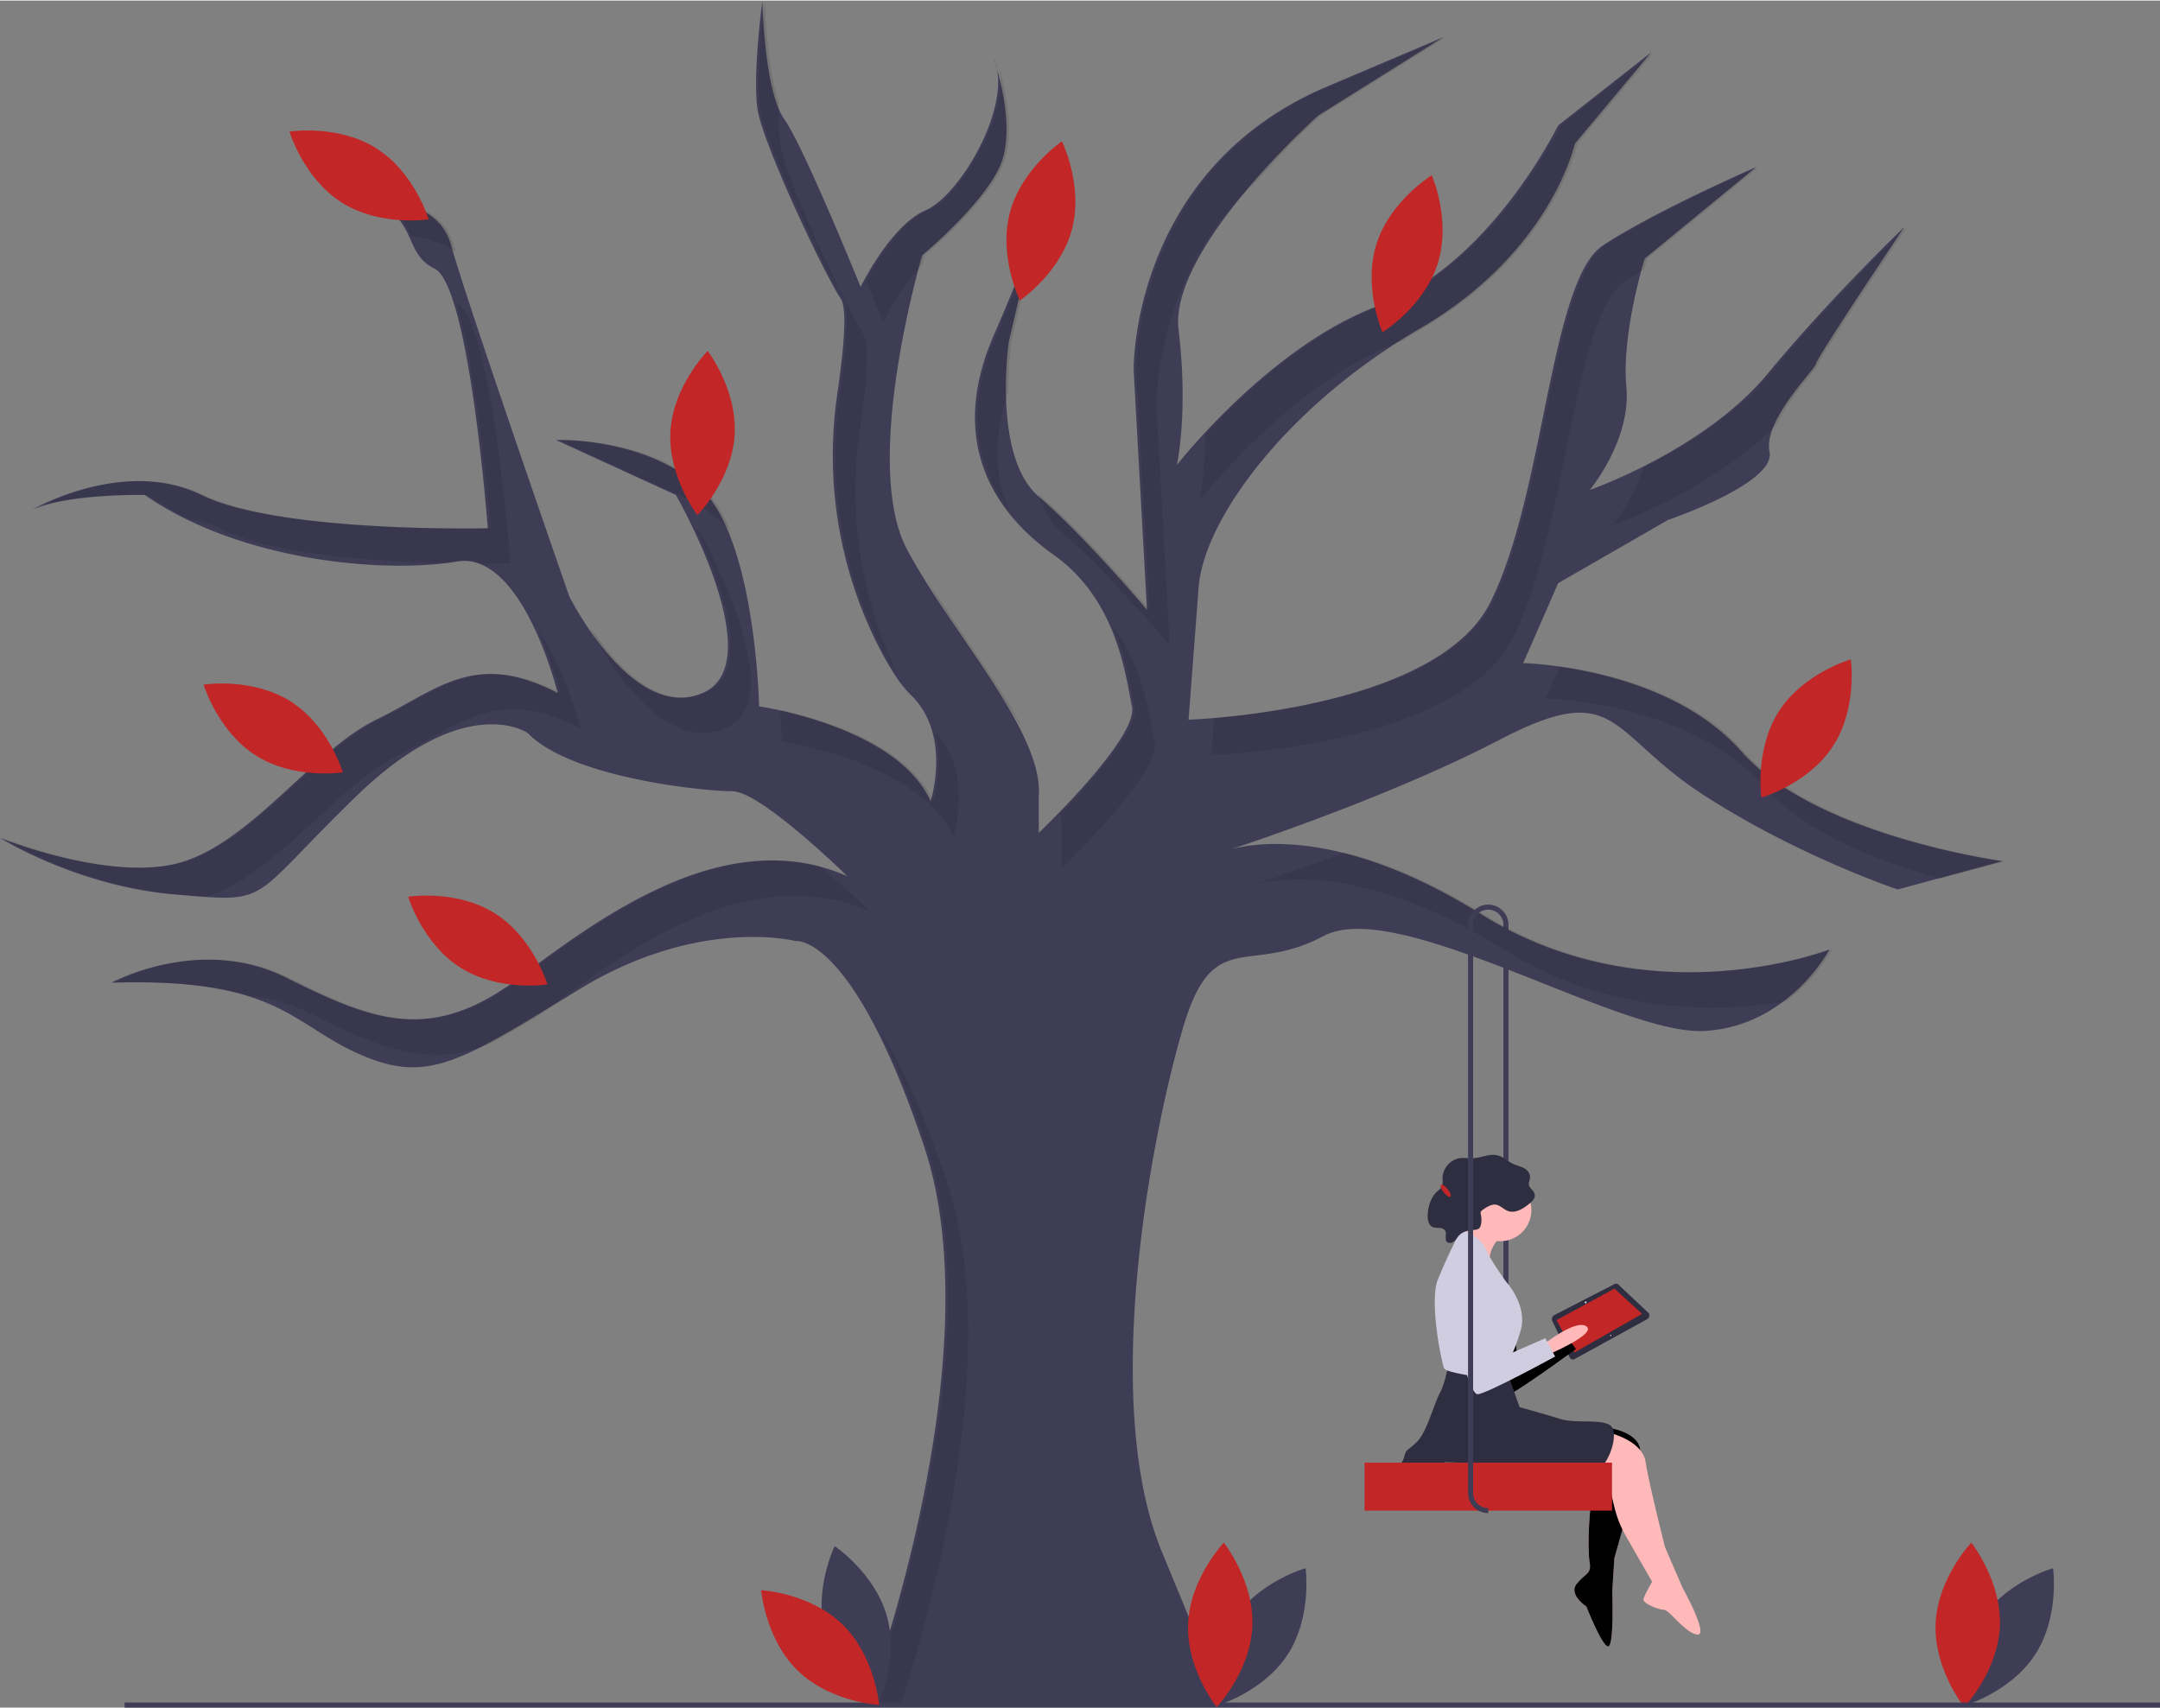 <svg xmlns="http://www.w3.org/2000/svg" xmlns:xlink="http://www.w3.org/1999/xlink" width="856" height="677" viewBox="0 0 855.332 676.006"><rect x="0" y="0" width="855.332" height="676.006" fill="#808080" stroke="none"/><g fill="#3f3d56"><path d="M597.332 584.853h-2V366.006a5.98 5.98 0 0 0-2.213-4.653l1.264-1.55c1.87 1.517 2.953 3.797 2.95 6.204z"/><path d="M342.776 675.006s51.416-137.11 23.072-221.486-50.757-81.08-50.757-81.08-38.233-9.888-85.694 19.116-59.986 37.574-87.012 25.708-32.3-30.323-98.22-28.345c0 0 34.937-19.116 69.214-1.978s57.35 26.367 92.286 0 83.057-60.645 129.86-40.2c0 0-34.278-33.618-45.484-33.618s-63.94-5.273-81.08-23.07c0 0-24.4-17.14-67.896 25.05s-32.96 42.188-71.85 38.892S0 331.57 0 331.57s45.484 18.457 73.17 9.23 51.416-44.165 75.806-56.03 38.892-27.686 71.85-10.547c0 0-13.843-56.7-40.2-52.076s-84.376.66-123.268-26.367c0 0-30.982-.66-44.825 5.933 0 0 36.255-21.094 67.237-5.933s113.38 13.184 113.38 13.184-7.25-96.24-21.094-102.833-5.273-23.73-30.982-27.027c0 0 31.64-3.955 37.574 17.798s46.802 139.088 46.802 139.088 25.05 50.098 52.735 38.233-10.547-78.443-10.547-78.443l-47.46-21.753s35.596-1.318 57.35 19.116 23.07 86.353 23.07 86.353 54.712 7.9 67.896 37.574c0 0 8.57-26.367-7.9-42.188-4.12-3.955-8.446-10.835-12.617-18.93a167.2 167.2 0 0 1-16.346-100.714c2.456-16.865 3.967-33.355 1.277-37.24-5.933-8.57-30.982-61.304-32.96-75.147S301.907 0 301.907 0s.66 35.596 8.57 46.802S340.8 113.38 340.8 113.38s11.865-24.4 25.708-30.323 34.937-42.188 27.027-59.986c0 0 9.888 27.686 1.978 43.506s-30.323 34.278-30.323 34.278-24.4 82.398-5.933 116.676 54.053 72.5 52.076 97.56v14.502s39.55-37.574 36.914-50.098-5.933-42.188-30.982-59.986-41.53-46.143-23.73-87.012 17.798-48.12 17.798-48.12l-11.865 50.757s-6.592 45.484 11.865 61.304 42.847 44.825 42.847 44.825l-5.273-94.923s-1.318-77.784 74.488-111.402l48.12-20.435-49.44 30.982s-59.327 52.735-55.372 85.035-.66 53.394-.66 53.394 36.914-47.46 80.42-63.282 70.533-71.192 70.533-71.192l36.914-29.004L623.59 56.7s-9.23 42.847-61.304 73.17-85.694 75.147-87.672 102.833l-3.955 52.076s97.56-3.296 119.313-46.143 23.73-127.882 44.825-141.725S695.44 65.92 695.44 65.92l-44.165 36.255s-9.23 29.663-7.25 50.757-14.502 40.87-14.502 40.87 45.484-15.82 70.533-46.143 54.053-58.008 54.053-58.008-34.937 52.076-34.937 54.053-21.094 22.412-18.457 34.937-40.2 27.027-40.2 27.027l-43.506 25.05-13.843 31.64s56.7 1.318 86.353 34.937S793 340.8 793 340.8l-41.53 11.206s-39.55-13.184-77.125-37.574-33.618-46.143-80.42-21.753-110.743 44.825-110.743 44.825 36.914-17.14 103.492 24.4 137.77 13.843 137.77 13.843-15.82 30.323-49.44 32.3-121.3-53.394-150.953-37.574-43.506-3.955-55.372 35.596-33.618 147.658-8.57 208.303l25.05 60.645z"/></g><path d="M590.97 238.625c-17.673 34.8-85.38 43.515-110.16 45.556l-1.153 14.587s97.56-3.296 119.313-46.143S622.7 124.743 643.795 110.9a174.24 174.24 0 0 1 7.266-4.491l1.213-4.235L696.44 65.92S656.9 83.057 635.796 96.9s-23.072 98.878-44.825 141.725zm59.807-53.628a75.57 75.57 0 0 1-12.255 22.804s39.605-13.778 65.254-40.26c4.984-10.937 16.395-22.383 16.395-23.838 0-1.978 34.937-54.053 34.937-54.053s-29.004 27.686-54.053 58.008c-14.196 17.185-34.954 29.7-50.278 37.34zm-238.445 11.44l-1.315-1.228c1.98 6.073 4.946 11.482 9.315 15.228 18.457 15.82 42.847 44.825 42.847 44.825l-5.274-94.923s-.87-51.724 39.916-89.045a317.19 317.19 0 0 1 25.253-25.811l49.44-30.982-48.12 20.435c-75.806 33.618-74.488 111.402-74.488 111.402l5.274 94.923s-24.4-29.004-42.847-44.825zm64.962-24.407c-.144 16.23-2.25 25.882-2.25 25.882s36.9-47.44 80.393-63.272c2.57-1.626 5.178-3.227 7.848-4.782C615.36 99.537 624.6 56.7 624.6 56.7l30.323-36.255L618 49.45s-27.03 55.35-70.534 71.18c-29.656 10.784-56.244 36.265-70.17 51.4zM420.332 329.1v14.502s39.55-37.574 36.914-50.098c-2.016-9.578-4.43-29.177-16.653-45.83 5.5 12.585 7.186 24.86 8.653 31.83 1.9 8.98-17.9 30.842-29.268 42.493a30.06 30.06 0 0 1 .353 7.103zm-53.055-99.52l.98 1.96c10.108 18.773 25.348 38.728 36.75 57.058-9.215-18.152-25.253-38.9-37.73-59.02zm220.398 132.323c-21.684-13.526-40.22-20.825-55.36-24.523-15.882 5.978-28.954 10.435-35.53 12.624 11.796-3.054 45.972-7.1 98.9 25.9 41.52 25.9 84.833 24.878 111.556 20.44 7.4-5.576 13.585-12.58 18.214-20.6 0 0-71.192 27.686-137.77-13.843zm-188.26-160.387c-5.316-13.025-6.192-28.523-.085-46.683a142.46 142.46 0 0 1 1.137-19.69l10.38-44.4c-1.914 6.403-6.292 18.756-16.312 41.764-12.685 29.128-7.95 51.9 4.88 69zm291.094 95.787c-20.572-23.315-54.136-31.093-72.782-33.67l-5.57 12.735s56.7 1.318 86.353 34.937c16.45 18.643 46.477 29.985 69.968 36.394L794 340.8s-73.83-9.888-103.492-43.506zm-403.332-9.073c27.686-11.865-10.547-78.443-10.547-78.443l-1.046-.48c9.532 20.1 23.355 56.453 3.593 64.922-18.492 7.925-35.806-11.792-45.267-25.762l.532 1.53s25.05 50.098 52.735 38.233zm90.31 42.848s8.342-25.715-7.33-41.6c3.843 13.678-.67 27.6-.67 27.6-10.2-22.947-45.242-32.874-60.592-36.194.595 7.64.696 12.62.696 12.62s54.712 7.9 67.896 37.574zm33.36-240.336c1.485-4.97 1.486-6.356 1.486-6.356zM81.77 354.925l.4-.126c27.686-9.23 51.417-44.165 75.806-56.03s38.892-27.686 71.85-10.547c0 0-5.766-23.602-16.94-39.1 3.7 8.095 6.692 16.496 8.94 25.1-32.96-17.14-47.46-1.318-71.85 10.547s-48.12 46.802-75.806 56.03S1 331.57 1 331.57s30.323 19.116 69.214 22.412l11.555.942zM58.35 195.778c5.112 3.527 10.478 6.67 16.053 9.405 4.98.84 9.816 2.387 14.36 4.595 19.932 9.754 61.14 12.414 88.002 13.07a91.99 91.99 0 0 0 4.853-.703 17.27 17.27 0 0 1 9.255.898l11.27-.08s-7.25-96.24-21.094-102.833c-.104-.05-.196-.106-.298-.157 8.817 28.287 13.392 89 13.392 89s-82.398 1.978-113.38-13.184-67.237 5.933-67.237 5.933c13.843-6.592 44.825-5.933 44.825-5.933zm298.242 479.228c12.078-37.026 41.125-139.4 18.256-207.486-9.876-29.4-19.03-48.146-26.77-60.105 5.787 11.322 12.114 26.297 18.77 46.105 28.345 84.376-23.072 221.486-23.072 221.486zM99.162 394.222a67.29 67.29 0 0 1 23.218 6.72c27.07 13.536 47.157 22.12 71.614 12.15 5.57-2.943 11.803-6.585 19-10.92l1.682-1.23c34.937-26.367 83.057-60.645 129.86-40.2 0 0-9.46-9.274-20.062-18.08-42.897-10.523-85.857 20.185-117.797 44.3-34.937 26.367-58.008 17.14-92.286 0s-69.214 1.978-69.214 1.978c25.47-.764 41.88 1.524 53.996 5.302zM166.07 99.73a17.32 17.32 0 0 0 2.71 3.466 19.55 19.55 0 0 0-2.71-3.466zm120.447 107.4a32.13 32.13 0 0 1 2.858 3.08c-2.888-6.942-6.454-12.944-10.858-17.08-21.753-20.435-57.35-19.116-57.35-19.116l44.64 20.46a63.75 63.75 0 0 1 20.708 12.656zm47.373-89.146c2.7 3.886 1.18 20.376-1.277 37.24a167.2 167.2 0 0 0 16.346 100.714 117.3 117.3 0 0 0 7.024 12.057 167.36 167.36 0 0 1-15.37-98.771c2.456-16.865 3.967-33.355 1.277-37.24-5.933-8.57-30.982-61.304-32.96-75.147a95.93 95.93 0 0 1-.413-16.175c-5.12-14.528-5.6-40.672-5.6-40.672s-3.955 29.004-1.978 42.847 27.027 66.578 32.96 75.147zm15.9 9.386s6.387-13.117 15.252-22.452l1.137-4.072s22.41-18.458 30.32-34.278c6.123-12.246 1.583-31.593-.78-39.714 3.927 18.706-15.302 50.656-28.223 56.193-11.205 4.802-21.1 21.693-24.48 27.958l6.773 16.365z" opacity=".1"/><path d="M395.73 26.864a18.83 18.83 0 0 0-1.197-3.793 75.05 75.05 0 0 1 1.197 3.793zm-232.827 66.39c5.8.7 12.492 2.494 17.6 6.628l-.854-2.98c-5.933-21.753-37.574-17.798-37.574-17.798 14.3 1.833 17.992 7.95 20.838 14.15z" opacity=".1"/><use xlink:href="#B" fill="#3f3d56"/><use xlink:href="#C" fill="#c32626"/><path d="M618.762 530s11.312-11.867 15.942-9.48-13.312 13-13.312 13z" fill="#ffb9b9"/><path d="M618.762 530s11.312-11.867 15.942-9.48-13.312 13-13.312 13z" opacity=".1"/><use xlink:href="#D" fill="#d0cde1"/><path d="M652.13 522.253L623.6 537.93a1.36 1.36 0 0 1-1.998-.59l-6.99-14.614c-.274-.86.124-1.793.935-2.19l23.695-12.213c.604-.363 1.385-.214 1.813.347l11.836 11.15a1.76 1.76 0 0 1-.75 2.434z" fill="#2f2e41"/><path fill="#c32626" d="M650.225 520.094l-26.755 15.293-7.12-12.832 22.952-12.482 10.923 10.02z"/><g fill="#f2f2f2"><ellipse cx="799.853" cy="627.456" rx=".394" ry=".336" transform="matrix(.641 -.768 .768 .641 -366.693 727.612)"/><ellipse cx="809.787" cy="640.585" rx=".263" ry=".224" transform="matrix(.641 -.768 .768 .641 -373.204 739.957)"/></g><use xlink:href="#D" opacity=".1"/><g fill="#ffb9b9"><path d="M611.114 532.278s12.802-10.242 17.07-7.255-14.936 11.095-14.936 11.095z"/><circle cx="594.044" cy="478.935" r="12.376"/><use xlink:href="#E"/></g><use xlink:href="#E" opacity=".1"/><path d="M637.572 567.27s12.802 2.987 14.083 11.522 7.68 33.713 7.68 33.713l6.828 15.8s10.67 19.203 5.974 18.777-11.095-9.815-13.23-9.815-8.535-2.56-8.108-4.267 3.414-6.828 3.414-6.828l-10.325-17.985a43.68 43.68 0 0 1-4.478-11.083c-1.06-4.212-2.267-9.372-2.267-11.046 0-2.987-8.535-4.267-8.535-4.267z" fill="#ffb9b9"/><path d="M595.75 539.96l5.974 17.07s9.388 2.56 16.216 4.694 19.63-.853 20.9 4.267-2.56 14.083-6.4 16.216-5.974 4.267-18.35.853-41.82-4.267-41.82-4.267a21.39 21.39 0 0 1-9.388 2.987c-5.548.427-6.828.853-8.535-.427s.853-1.28 1.707-4.694 1.28-2.134 5.12-5.974 6.828-15.363 8.962-19.203 3.414-11.522 3.414-11.522z" fill="#2f2e41"/><path d="M594.898 489.177c-3.142 2.296-5.035 5.924-5.12 9.815 0 6.4-12.802-6.828-12.802-6.828s6.828-8.535 6.828-11.095 11.095 8.108 11.095 8.108z" fill="#ffb9b9"/><path d="M578.68 486.616s7.68 2.987 9.388 7.255 8.108 13.23 8.108 13.23 8.962 9.388 5.974 19.63-5.548 12.802-5.548 14.51-4.267 4.694-7.68 4.267-16.216-2.134-17.07-3.84-5.974-26.03-2.56-34.993c2.77-6.848 5.903-13.544 9.388-20.057z" fill="#d0cde1"/><path d="M597.634 479.498c2.77.657 5.487-1.107 7.756-2.857 1.29-.993 2.707-2.4 2.312-4.01-.35-1.418-2.02-2.222-2.264-3.664-.17-1.002.417-1.976.464-2.992-.086-1.577-1.044-2.975-2.484-3.624-1.35-.727-2.88-1.03-4.266-1.68-2.117-.993-3.876-2.783-6.137-3.356-3.088-.783-6.233.884-9.408 1.1-1.922.13-3.868-.275-5.768.04-3.732.755-6.46 3.97-6.597 7.773-.024 1.358.247 2.873-.564 3.95a5.98 5.98 0 0 1-1.086.983c-2.824 2.284-4.106 6.1-4.252 9.774-.072 1.81.307 3.958 1.912 4.727a7.09 7.09 0 0 0 2.675.372c.926-.04 1.8.383 2.362 1.128.73 1.3-.364 3.194.592 4.32.718.845 2.12.565 2.958-.156s1.362-1.756 2.157-2.526c1.547-1.498 3.84-1.77 5.962-1.998.628-.005 1.24-.205 1.75-.573.385-.404.636-.918.717-1.47.28-1.27.283-2.588.01-3.86-.135-.394-.15-.82-.05-1.222.14-.287.357-.53.626-.7 1.314-.987 3.616-2.424 5.324-2.153 1.895.302 3.386 2.22 5.298 2.673z" fill="#2f2e41"/><path d="M580.388 501.98s-5.12 6.828-5.12 14.936 6.4 34.993 9.815 34.993 30.726-14.936 30.726-14.936l-3.84-7.255-19.63 8.535s2.56-39.687-11.95-36.273z" fill="#d0cde1"/><path fill="#c32626" d="M540.332 579.006h98v19h-98z"/><path d="M589.332 599.006a8.01 8.01 0 0 1-8-8v-225a8 8 0 0 1 13.051-6.204l-1.264 1.55a6 6 0 0 0-9.787 4.653v225a6.01 6.01 0 0 0 6 6zm-540 75h806v2h-806z" fill="#3f3d56"/><ellipse cx="744.666" cy="583.003" rx="1" ry="3" transform="matrix(.78 -.626 .626 .78 -373.333 482.736)" fill="#c32626"/><use xlink:href="#B" x="-296" fill="#3f3d56"/><use xlink:href="#C" x="-296" fill="#c32626"/><path d="M326.74 646.84c4.7 17.374 20.798 28.134 20.798 28.134s8.478-17.41 3.778-34.782-20.798-28.134-20.798-28.134-8.478 17.41-3.778 34.782z" fill="#3f3d56"/><g fill="#c32626"><path d="M333.648 643.107c12.897 12.554 14.472 31.854 14.472 31.854s-19.335-1.056-32.23-13.6-14.472-31.854-14.472-31.854 19.335 1.056 32.23 13.6zm-42.746-471.06c-1.12 17.963-14.735 31.733-14.735 31.733s-11.796-15.355-10.675-33.32 14.735-31.733 14.735-31.733 11.796 15.355 10.675 33.32z"/><use xlink:href="#F"/><use xlink:href="#F" x="-34" y="219"/><use xlink:href="#F" x="47" y="303"/><path d="M424.506 90.5c-4.6 17.403-20.622 28.263-20.622 28.263s-8.587-17.355-3.995-34.758 20.61-28.262 20.61-28.262 8.587 17.355 3.995 34.758zm144.834 13.57c-5.397 17.17-21.916 27.273-21.916 27.273s-7.77-17.736-2.373-34.906 21.916-27.273 21.916-27.273 7.77 17.736 2.373 34.906zm156.546 191.098c-9.775 15.112-28.4 20.45-28.4 20.45s-2.764-19.165 7-34.277 28.4-20.45 28.4-20.45 2.764 19.165-7 34.277z"/></g><defs ><path id="B" d="M784.53 641.138c-9.83 15.076-7.137 34.25-7.137 34.25s18.633-5.268 28.464-20.345 7.137-34.25 7.137-34.25-18.633 5.268-28.464 20.345z"/><path id="C" d="M791.915 643.803c-.777 17.982-14.125 32.01-14.125 32.01s-12.088-15.127-11.31-33.108 14.125-32.01 14.125-32.01 12.088 15.127 11.31 33.108z"/><path id="D" d="M584.248 504.11s-4.158 7.453-3.07 15.488 11.04 33.817 14.422 33.36 28.443-18.924 28.443-18.924l-4.78-6.674-18.307 11.092s-2.79-39.672-16.71-34.342z"/><path id="E" d="M636.72 565.137s13.23 1.707 12.802 9.815-10.242 41.82-10.242 41.82l-.853 13.23s.853 22.19-1.707 21.764-8.535-15.8-8.535-15.8-7.255-4.694-3.84-8.962 5.974-3.84 5.12-8.535-.427-24.324 2.134-30.3l4.052-9.27-8.32-.546z"/><path id="F" d="M148.986 58.485c15.225 9.6 20.778 28.15 20.778 28.15s-19.132 2.987-34.357-6.612-20.778-28.15-20.778-28.15 19.132-2.987 34.357 6.612z"/></defs></svg>